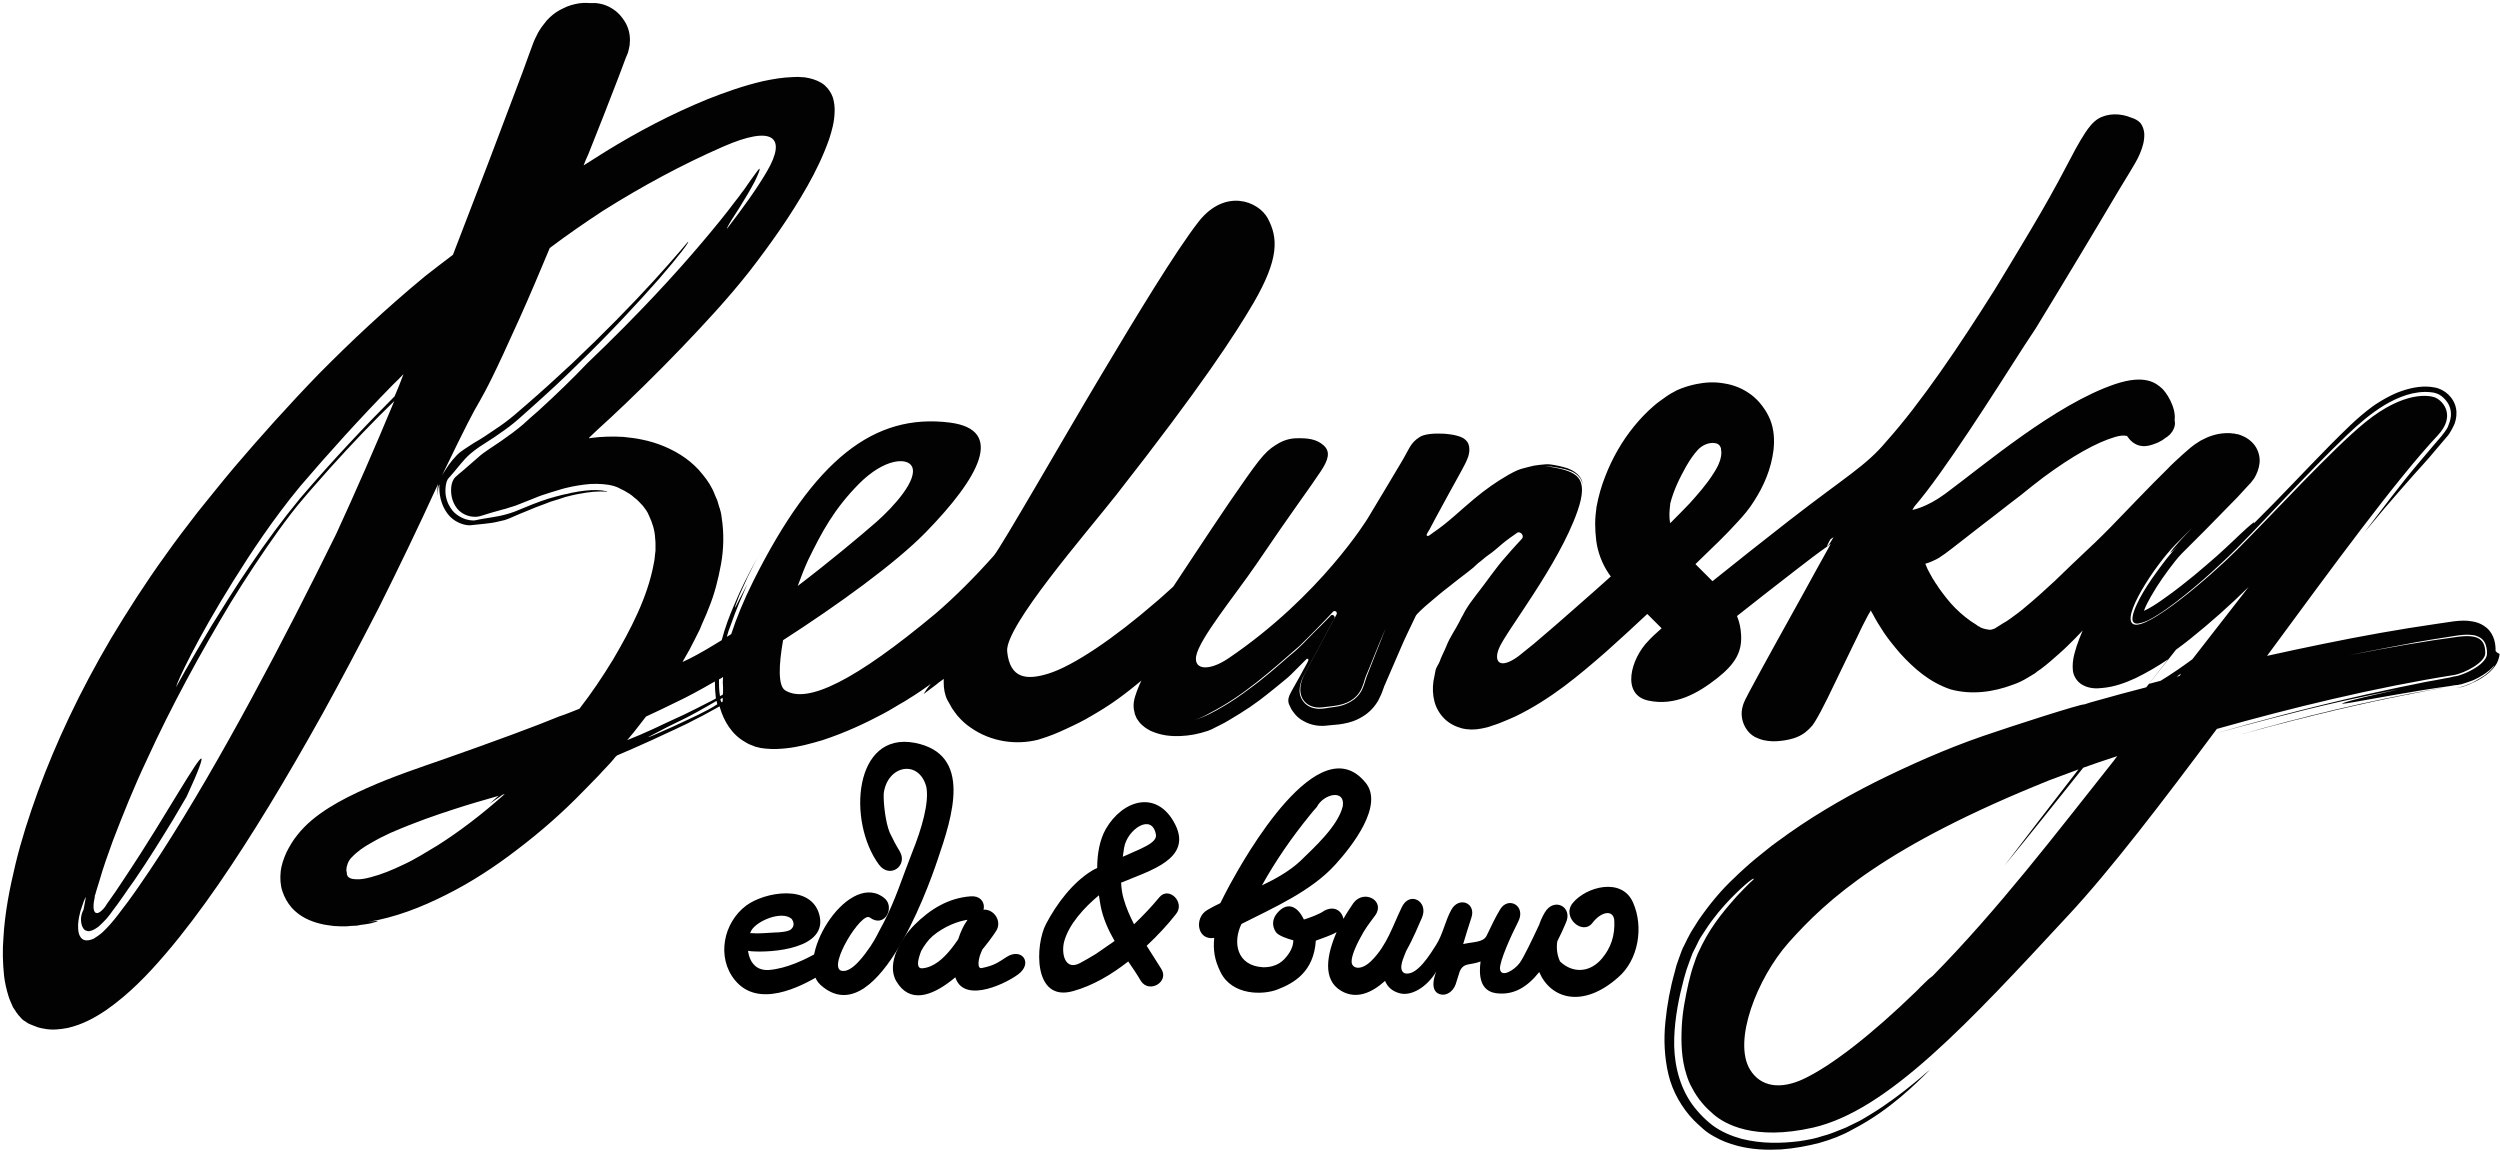 <svg width="733" height="338" fill="none" xmlns="http://www.w3.org/2000/svg"><path d="M657.1 215.3c21.2-5.8 36.8-9.3 48-11.5 4.8-1 8.8-1.7 12-2.3-.8.1-1.6.3-2.4.4-20.7 3.6-40.1 8.4-57.6 13.4zM519 139.9c-.2.5-.3.9-.5 1.3 0 .1.1-.4.5-1.3z" fill="#020203"/><path d="M638 190.5c1.4-1 2.8-2.1 4.2-3.2 6-4.8 11.7-9.9 17.1-15.2-5.5 7.1-11 14.1-16.5 21.2-3 2.2-6 4.3-9.3 6.3-1.1.3-2.3.6-3.4.9 2.7-3.4 5.3-6.7 7.9-10zm-101.6-31.9c.1-.1.2-.3.3-.5l.9-.6c-.6 1-1 1.7-1.3 2.1-.9 1.1-.7.5.1-1zm-135.7 39.8c-.4 1.1-.7 2.4-1.2 3.5-.5 1.2-1.3 2.2-2.4 3.1-1 .8-2.3 1.4-3.5 1.8-1.3.4-2.6.5-3.9.7-1.3.2-2.7.5-4.1.2-1.4-.2-2.8-1-3.6-2.2-.9-1.3-1.1-2.6-.9-4 .2-1.4.7-2.7 1.4-3.9 2.6-4.9 5.4-10.1 8.3-15.5.2-.3.4-.7.5-1 .1-.4-.3-.8-.7-.8-.4 0-.6.4-.9.7l-.8.8c-1.1 1.1-2.2 2.3-3.4 3.4-2.3 2.3-4.5 4.8-7.2 6.9-3.8 3.3-7.6 6.7-12.3 10.1-2.3 1.7-4.7 3.4-7.3 4.9-1.3.8-2.6 1.5-4 2.2-1.4.7-2.8 1.3-4.3 1.7 1.7-.5 3.2-1.3 4.6-2.1 9.5-4.9 17.4-12 26-19.5 2.8-2.7 7.7-7.7 9.8-10 .5-.6 1.4 0 1.1.7l-9 16.8c-3.9 6.7-.3 11.1 4.8 10.5l3.3-.4c8.4-1 8.6-6.7 9.4-8.6 1.4-3.2 3.3-8.3 5.9-14.2-1.8 4.6-3.7 9.3-5.6 14.2zm-193.1 9.7c-2.1 1.1-4.1 2.1-5.9 2.9-1.7.8-3.2 1.5-4.5 2.1-5.2 2.3-7.2 3.2-7.1 3 .1-.1 2.3-1.2 5.5-2.9 1.6-.8 3.5-1.7 5.5-2.7 1-.5 2.1-1.1 3.2-1.7 1.1-.6 2.1-1.2 3.2-1.8.9-.5 1.7-1 2.6-1.5.1.3.1.6.2 1-.9.6-1.8 1.1-2.7 1.6zm-19.9 4.2c.6-.7 1.1-1.5 1.7-2.2 3-1.4 6-2.8 9-4.3 3-1.4 6.9-3.5 11.2-6 0 1.6.1 3.3.3 5-.8.4-1.6.9-2.5 1.3-2.1 1.1-4.5 2.3-7.2 3.6-2.6 1.2-5.5 2.5-8.6 4-2.8 1.3-5.4 2.4-7.7 3.3 1.3-1.5 2.6-3.1 3.8-4.7zm435.9-84.8c.1 0 .1 0 0 0l.1-.1c0 .1 0 .1-.1.1zm15.4 70.7c-.3.1-.5.1-.8.2.4-.3.9-.6 1.3-.9-.1.2-.3.5-.5.7zm-149.3-50.3v-.2c1-4 2.8-7.6 4.7-11 1-1.7 2.1-3.4 3.4-4.8 1.3-1.4 3.2-2.2 4.9-2 .9.1 1.5.5 1.8 1.3l.1.3v.3c0 .2.1.5.1.7 0 .4 0 .8-.1 1.3-.3 1.8-1.2 3.5-2.2 5-2 3.2-4.5 6-7 8.8-1.9 2-3.8 3.9-5.7 5.8-.4-2-.2-3.8 0-5.5zm54 2.6s.1 0 0 0c.1 0 .1 0 0 0zm20.3 138c-.7.7-1.4 1.3-2 2-13.5 13.1-25.2 22.1-33.3 25.9-6.7 3.1-12.5 2.3-15.6-2.8-5.1-8.4 2.1-26.8 11.3-37.2 11.4-12.8 28.4-28.3 76.4-47.6 2.4-.9 5.3-2 8.6-3.2-8.5 11-16 20.7-21.7 28.2 7.9-9.6 15.5-19.2 23.1-28.7 3-1.1 6.3-2.2 10-3.4-.3.4-.7.8-1 1.3-17 21.4-33.7 43.4-53.2 63.2-1 .7-1.8 1.5-2.6 2.3zM251.9 141.8c7.5-7.5 14.2-7.7 15.5-5 1.8 3.8-5.3 11.7-10.4 16.2-4.7 4.1-13.4 11.4-23.1 18.8 1-2.8 2-5.3 3-7.5 4.1-8.4 7.6-15 15-22.5zm-136.2-25.6c-8.3 8.3-18.3 18.9-27.7 29.9-5.2 6.3-10.1 13-14.5 19.5-4.4 6.4-8.2 12.6-11.5 17.9-3.2 5.4-5.8 9.8-7.6 13-1.8 3.2-2.8 5-2.8 5 .4-1.8 6.1-14 16.7-31C73.6 162 80 152.3 88 142.6c8.2-9.6 17.3-19.7 27.1-29.7 1.1-1.1 2.2-2.1 3.2-3.2-.8 2.2-1.7 4.4-2.6 6.5zM24.1 271.6c.2.4.4.8.8 1.1.4.2.9.4 1.4.3 1-.2 1.9-.8 2.7-1.4.8-.7 1.5-1.5 2.2-2.2.7-.8 1.3-1.6 2-2.6l1.2-1.6 1.7-2.4c1.1-1.6 2.2-3.2 3.3-4.7 2.2-3.2 4.2-6.3 6.1-9.3 1.9-3 3.6-5.8 5.2-8.4 1.5-2.6 2.9-4.9 4-6.8 3.6-7.7 4.8-11.3 4.3-11.2-.5 0-2.8 3.6-6.6 9.8-3.8 6.2-9.1 15.1-15.9 25.3-.9 1.3-1.7 2.6-2.6 3.9l-2.1 3c-.3.4-.6.8-.8 1.2-.2.3-.5.7-.8 1-.3.3-.7.7-1.1.9-.4.3-1 .3-1.3-.1-.5-.7-.4-1.8-.3-2.8.1-.5.2-1.1.3-1.7v-.3s0-.1.1-.2l.4-1.4c.3-1 .6-1.9.9-2.9 1.1-3.9 2.5-7.7 3.9-11.6 3-7.8 6.2-15.8 9.9-23.6 7.2-15.8 15.8-31.5 24.7-46.3 4.5-7.3 9.2-14.4 14-21.1 2.4-3.3 4.8-6.5 7.4-9.5 2.5-3 5.2-5.9 7.7-8.8 6.5-7.2 12.8-13.8 18.8-19.6-5.6 13.5-11.3 26.5-17 38.9-15.2 30.9-33.9 66.6-51.4 93.7-2.2 3.4-4.4 6.7-6.5 9.7-1.1 1.6-2.1 3-3.2 4.5-.5.7-1.1 1.4-1.6 2.1-.4.5-.8 1.1-1.2 1.6-1.6 2.1-3.1 3.8-4.7 5.3-.8.7-1.7 1.3-2.5 1.8-.9.4-1.9.7-2.8.4-.9-.3-1.4-1.2-1.6-2-.2-.8-.2-1.7-.2-2.5.1-1.6.4-2.9.7-4 .7-2.2 1.2-3.6 1.6-4.1-.2 1-.4 2.2-.7 3.7-.8 1.5-1 3.2-.4 4.9zm122.6-38.1c.2-.2.5-.4.7-.5.2-.1.4-.1.6-.2-6.7 6-13.3 11-19.6 15-3.5 2.1-6.8 4.2-10.1 5.7-3.3 1.6-6.5 2.9-9.6 3.7-1.5.4-3 .7-4.3.6-.6 0-1.2-.1-1.7-.3-.4-.2-.7-.4-.8-.7-.1-.2-.2-.3-.2-.5v-.3l-.1-.5c-.1-.4 0-.6 0-.8 0-.2 0-.4.1-.7.1-.5.3-.9.5-1.4.3-.4.5-.9 1-1.3 1.5-1.6 3.5-3 5.5-4.1 1-.6 2-1.1 2.9-1.6 1-.5 1.9-.9 2.9-1.4 7.6-3.3 13.6-5.3 18.5-6.9 4.9-1.6 8.8-2.7 12.3-3.7l.9-.3-2.7 2.4 3.2-2.2zm64.1-34.3c.4-.2.8-.4 1.2-.7-.1 1.1-.1 2.1 0 3.1v1c0 .4 0 .8-.1 1.1-.3.1-.5.3-.8.4-.3-1.7-.3-3.4-.3-4.9zm.8 6.7c-.1-.1-.2-.2-.3-.5 0-.1 0-.3-.1-.4.2-.1.5-.3.7-.4v.4c0 .4 0 .7-.1.8 0 0-.1.1-.2.1zm414.2-24.2h.2v.1c-.1-.1-.2-.1-.2-.1zm105.9 9v-.6c0-.5-.1-1.1-.2-1.7-.2-1.1-.7-2.4-1.6-3.5-1-1.2-2.3-1.9-3.4-2.3-1.2-.4-2.2-.5-3.1-.6-1.8-.1-3.5.1-4.8.3-1.4.2-2.8.4-4.1.6-11.1 1.6-22.2 3.6-33.4 5.9-5.5 1.1-10.9 2.3-16.4 3.5 19.5-26.5 38-51.8 50.1-64.7 5.2-5.6 1.7-9.9-.7-11-1.6-.7-9-2.2-20.6 7.2-9.8 8-26.1 25.9-37.8 37.6-7.6 7.6-26.2 23.6-30.2 21.6-3.7-1.8 6.1-17 12.4-23.4l4.8-4.8c-2.5 2.6-4.4 4.7-5.4 5.9-1.5 1.9-1.3 1.9 1.3-.7-2.5 2.5-4.5 5.3-6.4 7.9-1.9 2.6-3.5 5.1-4.8 7.5-.6 1.2-1.2 2.4-1.6 3.5-.4 1.1-.7 2.3-.5 3.1.1.2.1.3.3.5.1.1.3.2.3.2.1 0 .2.1.3.1.4.1.9 0 1.3-.1.9-.2 1.6-.5 2.3-.8 3.9-2 7.5-4.8 11-7.6s6.8-5.7 10.1-8.8c3.3-3 6.4-6.2 9.5-9.4l9.2-9.7c6.2-6.5 12.3-12.9 18.8-19.1 3.3-3.1 6.6-6 10.7-8.5 4.2-2.5 8.9-4.3 13.6-3.8 1.1.1 2.2.4 3.1 1.1.9.7 1.7 1.6 2.2 2.6.5 1 .7 2.2.6 3.3-.1 1.1-.5 2.2-.9 3.2-1 1.9-2.7 3.6-4.2 5.4-1.5 1.8-3.1 3.7-4.4 5.2-5.5 6.5-10.6 13.4-15.8 20.2 0 0 2.9-3.4 5.8-6.9 2.9-3.4 5.9-6.8 5.9-6.8 1.9-2.2 3.8-4.3 5.7-6.4 1.1-1.2 2.2-2.5 3.2-3.7 1.1-1.3 2.3-2.7 3.4-4 .3-.3.6-.7.8-1l.6-1c.4-.7.7-1.3 1-2 .5-1.4.7-3 .4-4.5-.6-3.1-3.3-5.6-6.3-6.1-3-.6-6.3-.1-9.5 1-1.6.5-3.2 1.3-4.7 2.1-.8.4-1.5.9-2.2 1.3-.7.4-1.2.8-1.8 1.2-2.3 1.7-4.4 3.5-6.4 5.4-2 1.9-3.9 3.8-5.8 5.7-7.6 7.7-14.8 15.5-22.6 23.2.5-.8-.3-.2-2.2 1.5-1.9 1.7-4.8 4.6-8.6 8-3.9 3.4-8.7 7.6-14.4 11.7-1.4 1-2.9 2.1-4.4 3-.8.5-1.7 1-2.6 1.4.5-1.4 1.3-2.9 2.1-4.3 2-3.5 4.4-6.9 7-10.2 1.3-1.7 2.7-3 4.3-4.6l4.7-4.7c3.1-3.2 6.3-6.4 9.4-9.6l2.3-2.5 1.2-1.3.3-.3.3-.4c.2-.3.5-.6.7-.9.8-1.3 1.4-2.8 1.6-4.5.2-1.7-.3-3.7-1.4-5.2-1.1-1.5-2.7-2.5-4.1-3-.4-.1-.7-.3-1.1-.3l-.5-.1-.3-.1h-.4c-.3 0-.5-.1-.9-.1h-1.2c-2.8.1-5.2 1-7.4 2.2-.5.3-1.1.7-1.7 1.1l-1.3 1-2.4 2.1c-1.5 1.4-3 2.7-4.3 4.1-5.5 5.4-10.3 10.5-14.3 14.6-1.6 1.7-3.2 3.3-4.7 4.8-1.6 1.6-3.2 3.1-4.8 4.6-3.2 3-6.2 5.9-9.2 8.8-3 2.8-5.9 5.4-8.8 7.8-1.4 1.2-2.9 2.3-4.3 3.3-.7.5-1.4 1-2.2 1.4l-1.1.7-.8.5c-.4.3-.9.5-1.4.6-.5.1-1 0-1.5-.1s-.9-.2-1.4-.4c-.2-.1-.5-.2-.7-.4-.3-.1-.6-.3-.8-.5-2.2-1.3-4.4-3.1-6.2-4.9-1.8-1.8-3.4-3.9-4.9-6l-.5-.8-.5-.7c-.2-.4-.4-.7-.7-1.1-.4-.7-.8-1.5-1.2-2.2-.3-.5-.5-1-.7-1.5-.1-.3-.2-.5-.3-.7.1-.1.4-.1.6-.2 1-.3 1.9-.8 2.6-1.1.6-.3 1.1-.6 1.9-1.2.5-.3.9-.6 1.4-1l1.2-.9c1.5-1.2 3.1-2.4 4.5-3.5 2.9-2.3 5.7-4.4 8.4-6.5 2.6-2.1 5.2-4 7.5-5.8 2.3-1.9 4.5-3.6 6.6-5.2 8.4-6.2 15.5-10.2 21-11.8 1.3-.4 2.7-.5 3.3-.3h.1l.1.1.3.4c.5.7 1.1 1.3 1.8 1.7 1.4.9 2.9.9 4 .7 1.1-.2 2-.6 2.8-.9.8-.4 1.4-.7 1.9-1.1.1-.1.3-.2.4-.3l.3-.2.2-.1c.2-.2.4-.4.6-.5.4-.3.7-.9 1-1.2.2-.4.4-.8.5-1.1.3-.9.2-1.6.1-2.1.5-3.9-2.6-8.4-3.8-9.4-1.7-1.5-4.9-4.1-13.6-1.2-17.5 5.9-38.4 23.7-49.9 32.2-5.6 4.1-9.6 4.7-9.6 4.7l.6-1c8.6-9.9 23.6-33.7 32.2-47.1 1.1-1.7 2.2-3.3 3.3-5 4.1-6.7 8.2-13.5 12.3-20.3 4.1-6.8 8.2-13.7 12.3-20.6l3.1-5.1c1-1.7 2.1-3.4 2.9-5.3.8-1.9 1.4-3.8 1.3-6-.1-1-.4-2.1-1.1-3-.7-.8-1.7-1.3-2.7-1.6-3.1-1.3-6.8-1.4-9.7.3-1.6 1-2.8 2.6-3.8 4.1-1 1.5-1.9 3.1-2.8 4.7l-5.1 9.6c-3.4 6.3-7 12.4-10.6 18.4-2.7 4.5-5.4 9-8.1 13.4-10.2 16.2-21.5 33-31.7 44.4-6 7.2-11.9 10.3-28.5 23.2-7.3 5.7-15.3 12-22.5 17.8l-5-5c2.3-2.3 4.7-4.5 7-6.8 1.8-1.8 3.5-3.5 5.2-5.4 1.7-1.8 3.6-4 5-6.3 2.9-4.5 5-9.4 5.7-15 .3-2.8.2-5.9-1-8.9-.3-.7-.7-1.5-1.1-2.2-.4-.6-.8-1.3-1.3-1.9-.9-1.2-2-2.3-3.2-3.2-2.4-1.8-5.2-2.9-8-3.3-2.8-.5-5.5-.3-8 .2-2 .4-3.9 1-5.7 1.8-1.2.6-2.4 1.3-3.5 2.1s-2.3 1.6-3.3 2.5c-2.1 1.8-4 3.8-5.8 6-3.5 4.3-6.4 9.3-8.5 14.8-1.1 2.8-1.9 5.6-2.5 8.8-.2 1.5-.4 3.3-.4 4.9 0 1.6.1 3.2.3 4.9.4 3.3 1.7 6.9 3.7 9.8.2.3.4.6.6.8-3.2 2.9-6.4 5.7-9.7 8.6-4.2 3.7-8.4 7.4-12.8 11.1-2.1 1.7-3.7 3-4.6 3.7-5.6 4.1-7.3 1.5-5.7-2.3 1.9-4.8 17.5-24.4 23-40.2 3.5-10-.1-11.7-7.9-13-.7-.1-1.9-.1-3.2.1h.2c1-.1 2.1-.3 3.2-.2 1.9.3 4 .6 5.7 1.3 1.8.7 2.9 2 3.2 2.9.2.4.3.7.3.8 0 .1.1-.1-.1-.5-.1-.7-1-2.8-4.3-4-1.6-.5-3.3-.9-4.8-1.1-1.1-.2-2.3 0-3.4.1s-2.2.3-3.2.6c-1.1.3-2.1.5-3.1.9-.5.2-1.1.5-1.5.7l-1.3.7c-3.5 2-6.9 4.4-10 7-4 3.3-7.8 7.1-12.3 10.1l-.8.6c-.3.2-.7.4-.9.1-.1-.3.2-.6.3-.9l.5-.8 1.8-3.4 3.7-6.8 3.8-6.9c.6-1.2 1.3-2.3 1.8-3.6.2-.5.4-1 .5-1.6v-.2c.1-.2.1-.5.1-.7v-.4c0-1.1-.3-2-1.2-2.8-2-2-10.9-2.4-13.3-.8-2.9 1.8-3.1 3.6-5.6 7.7 0 0-7.5 12.6-9.7 16.2 0 0-13.8 22.7-40.8 41-5.6 3.8-10.2 3.5-9.5-.6.9-5.1 11.3-17.7 17.6-26.9 11.1-16.4 15.3-21.8 19-27.4 2.1-3.2 2.9-5.6.8-7.5-2.1-1.9-4.7-2.2-8.2-2.1-2.8.1-4.8 1.3-5.9 2-3.4 2.1-5.3 4.8-13.7 17C355 155.3 344 172 344 172c-1.3 1.2-2.6 2.3-3.9 3.5-.5.4-.9.8-1.4 1.2-11.9 10.3-23.9 18.5-31.3 20.8-6.4 2-11.3 1.5-12.1-6.5-.7-7.3 23.2-34.7 32-45.9 25-31.9 34.8-47 40.3-56.4 7.4-12.8 7.2-18.9 4.1-24.7-2.8-5.1-12.5-8.8-20.2.9-6.8 8.7-18.7 28.4-28.6 45-10.7 17.9-29.4 50.6-31.5 53-5.5 6.2-11.5 12.2-17.1 17-23.5 19.6-37.6 26.6-44.1 22.5-2.1-1.3-1.9-7.4-.6-14.7 16-10.3 32.9-22.5 41.8-31.6 15.7-16.1 23.4-30.1 7.1-32.2-22.2-2.8-39.7 10.7-57.6 46.4-2.9 5.8-5 11-6.5 15.6-.4.3-.9.6-1.3.8.3-1.2.7-2.3 1.1-3.3 1.7-4.9 3.2-8.2 4.9-12.1-.7 1.4-1.6 3-2.3 4.4-.7 1.4-1.2 2.4-1.3 2.5-.1 0 .2-1 1.3-3.7.6-1.3 1.4-3.1 2.4-5.3 1.1-2.2 2.4-4.9 4.2-8.1 0 0-.9 1.6-2.4 4.4-1.5 2.8-3.7 6.9-5.8 12-1.3 3-2.6 6.4-3.6 10.2-3.4 2.1-6.6 4-9.4 5.4-.7.3-1.4.7-2.1 1 .7-1.2 1.4-2.5 2.1-3.7 1-1.9 2-3.9 3-5.9.8-2.1 1.8-4 2.6-6.2 1.7-4.1 2.8-8.5 3.6-12.9.8-4.4.9-9.1.2-13.6-.1-1.1-.4-2.3-.8-3.4-.2-.6-.3-1.1-.5-1.7l-.7-1.6c-.8-2.2-2.1-4.2-3.6-6-2.9-3.7-6.9-6.4-11.2-8.2-2.1-.9-4.5-1.6-6.5-2-1.8-.4-3.7-.6-5.5-.8-3.2-.2-6.4-.1-9.5.3-1.4.4 0-.5.4-1l1.8-1.7 3.6-3.3c5.6-5.2 13.5-12.9 20.4-20.1 7-7.3 13.9-14.7 20.2-22.7 6.2-8 12-16.2 17-25 2.5-4.4 4.7-9 6.4-13.8.8-2.5 1.5-4.9 1.6-7.8.1-1.5-.1-3-.5-4.4-.5-1.4-1.3-2.6-2.4-3.6-1.3-1.1-2.9-1.7-4.6-2.1-.8-.2-1.7-.3-2.5-.3-.8-.1-1.5 0-2.3 0-3 .1-5.9.6-8.7 1.2-5.6 1.3-11 3.2-16.3 5.3-10.5 4.3-20.4 9.5-29.8 15.3-2.2 1.4-4.3 2.7-6.5 4.1.4-1.1.9-2.2 1.4-3.3 3.1-7.7 6-15.2 8.9-22.7.7-1.9 1.4-3.7 2.1-5.6l.3-.7.2-.5.1-.2.1-.4c.1-.4.3-1.2.4-1.8 0-.5.1-1.1.1-1.6 0-2.2-.7-4.4-2-6.1-1.2-1.8-3-3.2-5-4-1-.4-2-.6-3-.7h-1.8c-1.1-.1-2.7-.1-4.3.3-.8.2-1.6.4-2.3.7-.7.3-1.3.6-2.1 1-1.5.8-2.8 1.9-3.9 3.1-1 1.2-1.8 2.3-2.5 3.5l-.9 1.8c-.1.3-.3.6-.4.9l-.3.8-1 2.7c-1.3 3.6-2.6 7.2-4 10.8-2.7 7.1-5.3 14.1-7.9 20.9-3.6 9.4-7.1 18.4-10.5 27.3-2.8 2.1-5.5 4.2-8.2 6.3-11.6 9.6-21.8 19.2-31.1 28.6-9.2 9.5-17.4 18.7-24.9 27.5-3.7 4.4-7.2 8.8-10.6 13-1.7 2.2-3.3 4.3-4.9 6.4-1.6 2.1-3.1 4.2-4.6 6.3-6 8.3-11.2 16.5-15.9 24.3-9.3 15.8-16.2 30.6-21.5 45-2.6 7.2-4.9 14.3-6.6 21.4-1.7 7.1-3.1 14.2-3.5 21.5-.3 3.6-.2 7.4.2 11.2.1 1 .3 1.9.5 2.9s.5 2 .8 3c.3 1 .8 2 1.3 3.2.7 1.1 1.4 2.2 2.3 3.1.2.2.4.5.7.7l.8.5c.5.4 1.1.7 1.7.9.6.2 1.2.5 1.8.7.6.2 1.2.3 1.8.4 2.4.5 4.7.2 6.9-.2 4.4-1 8-3 11.4-5.3 6.6-4.6 12.1-10.3 17.4-16.5 5.3-6.2 10.3-12.9 15.3-20.1 10-14.5 20-31.1 30.7-50.3 5.3-9.6 10.8-20 16.5-31.1 5.6-11.2 11.4-23.2 17.3-36.1 0-.1.1-.2.1-.3-.2.8-.3 1.7-.2 2.3 0 .8.1 1.3.1 1.3-.1-1.8.2-2.7.3-3 .1-.3.2-.2.1.5 0 .6 0 1.8.4 3.5.4 1.6 1.3 3.8 3 5.4 1.7 1.6 4.1 2.4 5.7 2.3 1.6-.2 3.4-.3 6.3-.7.4-.1.6-.1 1.1-.2l1.3-.3 1.3-.3.6-.2.8-.3c2.1-.9 4.1-1.8 6.2-2.6 2-.9 4-1.5 5.9-2.3.9-.3 1.7-.5 2.6-.8.4-.1.8-.3 1.2-.4l.6-.2.4-.1c4.2-1.1 7.7-1.5 9.7-1.5 1 0 1.7 0 2 .1.3 0 .3 0-.2-.2-1-.2-3.9-.8-10.2.5l-1.2.3c-.2 0-.4.1-.6.1-.2 0-.6.2-.9.2-.6.2-1.2.3-1.9.5-.6.2-1.3.4-2.1.6-2.9.9-6.3 2.3-9.9 3.8-3.5 1.3-6.3 1.6-8.7 2-.6.1-1.1.2-1.7.3-.6.1-1.1.3-1.7.3-1.3 0-2.9-.4-4.4-1.4-.6-.4-1.5-1-2.3-2.3-.8-1.2-1.5-3-1.5-4.9 0-1 .1-2 .4-2.9.3-.9.9-1.2 1.4-1.9 1.1-1.2 2.1-2.6 4-4.7.9-1 2.3-2.2 4.2-3.5 1.9-1.3 4-2.5 5.9-3.9 1.9-1.3 3.8-2.7 5.6-4.3 1.2-1.1 2.5-2.2 3.7-3.3 4.6-4.1 9.4-8.5 13.9-13 9.2-8.9 17.6-18 23.5-24.7 5.9-6.8 9.2-11.2 8.5-10.9 0 0-3.9 4.7-10.1 11.5-6.2 6.8-14.8 15.6-23.8 24.1-4.5 4.2-9 8.3-13.4 12.1-1.2 1-2.4 2.1-3.6 3.1-1.9 1.6-3.8 3-5.8 4.3-2 1.4-4 2.7-6.1 3.9-2 1.3-4 2.5-5 3.6-2.1 2.2-2.9 3.7-3.7 4.9-.3.5-.5.8-.7 1.2 7.4-15.3 9.2-18.7 11.1-21.9 1.9-3.4 3.9-6.9 11.8-24.5 3.1-6.9 6-13.8 8.8-20.5 5.2-3.9 10.4-7.5 15.6-10.9 11.6-7.3 23.3-13.6 35.2-18.8 14.6-6.4 18.8-2.9 12.9 7.2-2.9 5-7 10.7-11.7 16.8-.1 0 0-.2.1-.4.4-.9 1.8-3.1 3.5-5.7 1.7-2.7 3.4-5.6 4.5-7.7 1-2.1 1.6-3.5 1.4-3.7-.1-.2-.9 1-2.8 3.6-.4.6-1.1 1.6-1.8 2.6-.4.5-.8 1-1.2 1.6-.5.7-1.1 1.4-1.7 2.2-2.3 3.1-5.4 6.9-9.2 11.4-7.6 9-18.4 20.9-33.9 35.7-3.9 4.1-8.7 8.8-14.3 13.9-1.5 1.3-3 2.6-4.5 4-2 1.7-4.2 3.3-6.5 4.9-2.3 1.6-5 3.2-6.6 4.7-1.7 1.5-3.2 2.8-4.6 4-.7.6-1.4 1.1-2.1 1.8-.7.7-1.1 1.8-1.2 3-.1 1.2 0 2.5.4 3.7.4 1.2 1.1 2.4 2 3.2 1.9 1.7 4.6 2.1 6.5 1.4 1.9-.6 3.9-1.2 6.5-1.9.6-.1 1.3-.4 2-.6l1-.3c.3-.1.7-.2 1.1-.4 1.6-.6 3.2-1.3 4.8-1.9 1.6-.7 3.2-1.2 4.8-1.7.8-.3 1.5-.4 2.3-.7.7-.2 1.6-.5 2.1-.6 2.4-.6 4.9-1 7.3-1.2 2.4-.1 4.8 0 6.9.6.5.2 1 .3 1.5.6l1.6.8 1.5.9.7.5.7.6c1 .7 1.7 1.6 2.5 2.4.7.9 1.4 1.8 1.8 2.9 1 2.1 1.7 4.3 1.8 6.7.1.6.1 1.2.1 1.8v1.8c-.2 1.2-.2 2.5-.5 3.7-1.8 9.9-6.8 19.4-11.9 28.1-3.1 5.1-6.4 10-9.9 14.5-2.3.9-4.2 1.7-5.8 2.2-7 2.9-19.5 7.5-34 12.6-7.2 2.5-15 5.1-22.6 8.5-3.8 1.7-7.5 3.5-11 5.7s-6.8 4.8-9.3 8c-1.3 1.6-2.3 3.3-3.2 5.1-.8 1.8-1.5 3.7-1.7 5.7-.2 1.9-.1 3.9.5 5.7.6 1.8 1.5 3.4 2.7 4.8 2.4 2.7 5.5 4 8.3 4.7 1.4.4 2.8.5 4.1.7 1.3.1 2.5.1 3.6.1 1.1-.1 2.1-.2 3.1-.2.9-.2 1.7-.3 2.5-.4 1.5-.2 2.5-.5 3.1-.7 1.2-.4.6-.4-2.3 0 8-1.3 15.7-4.3 23-8 7.4-3.7 14.4-8.3 21-13.4 6.7-5.1 13.1-10.7 19.1-16.9 1.5-1.5 3-3.1 4.5-4.6 1.4-1.6 3-3.1 4.4-4.8.3-.4.6-.8 1-1.1 3-1.3 6.3-2.7 10-4.4 2.2-1 4.5-2.1 6.9-3.2 1.2-.6 2.5-1.2 3.8-1.8 1.3-.7 2.7-1.4 4.1-2.1 1.7-.9 3.5-1.9 5.3-2.9 0 .1.1.3.1.4 1.1 3.8 3.4 7.8 7.3 10 .9.6 1.9 1 3 1.4l1.6.4c.5.1 1 .1 1.6.2 2.1.2 4 .1 5.9-.1 3.8-.4 7.3-1.4 10.7-2.4 6.7-2.2 12.6-5 17.5-7.6 2.5-1.3 4.6-2.7 6.6-3.8 1-.6 1.8-1.2 2.7-1.7.8-.5 1.5-1 2.1-1.4 1.8-1.2 2.8-2 2.8-2s-.7.9-1.2 1.6c-.5.8-.9 1.4-.9 1.4l3.6-2.7c.6-.5 1.1-.9 1.7-1.3l.4-.3s.2-.2.2-.1v1.1c0 1.7.3 3.5 1.1 5.1.4.7.9 1.5 1.3 2.3.5.8 1.1 1.5 1.6 2.2 1.2 1.4 2.5 2.6 4 3.6 5.9 4.1 13.2 5.1 19.6 3.5 1.6-.5 3.2-1 4.4-1.5 1.3-.5 2.6-1.1 3.9-1.7 2.6-1.2 5.1-2.4 7.4-3.8 1.2-.7 2.4-1.4 3.5-2.1l1.7-1.1.9-.6c1.2-.8 2.4-1.7 3.6-2.6 1.2-.9 2.3-1.8 3.3-2.6.5-.4 1.1-.9 1.6-1.3l.1-.1-.1.2-.2.4c-.1.3-.3.6-.4.9-.9 2.2-1.8 4.4-1.6 6.5 0 .4.1.7.2 1.1l.1.5v.1l.1.3.3.7c.1.4.5.9.8 1.3.3.5.7.8 1.1 1.2.8.7 1.6 1.2 2.4 1.6 3.2 1.4 6 1.6 8.7 1.5 2.7-.1 5.3-.6 8-1.5l1-.4c.3-.1.6-.3.8-.4l1.6-.8c1.1-.5 2.1-1.1 3.1-1.7 2-1.2 4-2.4 5.9-3.7.9-.7 1.9-1.3 2.8-2 .7-.6 1.5-1.1 2.2-1.7 1.9-1.5 3.6-2.9 5.3-4.3 1.3-1 2.4-2.2 3.5-3.3l1.6-1.6.8-.8.4-.4c.1-.1.4-.1.5.1.1.2 0 .4-.1.6l-.3.6-.6 1.1c-.4.7-.8 1.4-1.2 2.2-.8 1.4-1.5 2.7-2.3 4.1-.7 1.3-1.6 2.6-1.3 4.1l.1.3c0 .1 0 .1.2.5.3.6.5 1.2 1 1.8.8 1.2 1.9 2.2 3.1 2.8 2.4 1.4 5.1 1.6 7.1 1.3l2.1-.2 1.1-.1 1.3-.2c1.8-.3 3.8-.9 5.7-2.1 1.9-1.1 3.5-2.8 4.6-4.7.5-1 1-2 1.3-2.9l.4-1.1c.1-.3.1-.4.2-.5 1.5-3.5 3-6.9 4.5-10.4.7-1.7 1.5-3.4 2.3-5.1l1.2-2.5 1.1-2.3c.1-.4 2.2-2.4 3.9-3.8 1.8-1.5 3.6-3.1 5.6-4.6 1.9-1.5 3.9-3.1 5.9-4.6l1.5-1.2 1.4-1.3c1-.7 1.9-1.6 2.9-2.3 1.6-1.1 2.6-2 4.1-3.3 1.4-1.2 3.3-2.5 4.6-3.4 1-.3 2 1.1 1.2 1.9 0 0-2.9 3.1-4.5 5-3.4 3.8-5.6 7.3-9 11.6-.8 1.1-1.7 2.2-2.5 3.5-.4.6-.8 1.3-1.2 2.1-.5.8-.7 1.3-1 1.9-1.2 2.4-2.9 4.7-3.9 7.3-.5 1.3-1.5 3.1-2 4.6-.2.6-1 1.6-1.2 2.6-.2 1-.4 2.1-.6 3.1-.3 2.1-.2 4.1.3 6 .5 1.9 1.5 3.6 2.9 5s3.2 2.3 5 2.8c1.9.5 3.9.5 5.9.1 1-.2 2-.4 3-.8 1-.3 2.1-.7 2.8-1 1.3-.5 2.6-1.1 4-1.7 5.2-2.5 10-5.6 14.3-8.8 4.4-3.3 8.5-6.8 12.5-10.3 4.1-3.7 8.1-7.3 12-11l3 3 1.2 1.2c-1.6 1.4-3 2.7-3.9 3.7-5.2 5.3-8 15.8 0 17.5 7.9 1.7 14.6-2.2 20.1-6.5 5.5-4.3 7.4-7.9 7.1-12.8-.1-2-.5-3.8-1.2-5.5 5.6-4.4 11.4-9 17.4-13.6 3.1-2.4 6.2-4.8 9.5-7.1.2-.2.4-.3.6-.5-.1.1-.1.2-.2.4-2.6 4.7-5.3 9.5-7.9 14.3-5.3 9.6-10.7 19.2-16 29.1-.6 1.4-1.4 2.2-1.9 4.6-.4 2 .1 4.3 1.3 6 .6.9 1.3 1.6 2.5 2.3l.5.2.7.3c.5.2.9.3 1.3.4 1.8.4 3.4.4 5.1.2.8-.1 1.6-.2 2.4-.4.8-.2 1.6-.4 2.5-.8 1.7-.7 3.1-1.9 4.3-3.3 1.1-1.5 1.7-2.8 2.4-4 .7-1.3 1.3-2.6 2-3.9 2.5-5.1 4.9-10.2 7.4-15.3.9-1.9 1.9-3.8 2.8-5.8.5-1 1-1.9 1.5-2.9.3-.5.5-1 .8-1.4l.2-.4c0-.1.1 0 .1.1l.1.2.4.7c1 1.9 2.1 3.7 3.3 5.5.6.9 1.3 1.8 1.9 2.6.9 1.2 1.9 2.3 2.8 3.4 4 4.4 8.6 8.5 14.8 10.6 6.2 1.7 12.6.8 18.4-1.4 1.5-.5 2.9-1.2 4.2-2 .7-.4 1.3-.8 2-1.2.3-.2.6-.4.9-.7l.9-.6c1.9-1.4 3.7-3 5.5-4.6 1.6-1.4 3.1-2.9 4.6-4.4.8-.8 1.5-1.6 2.3-2.4l.1-.2c.1-.1.1-.1 0 0l-.2.4-.3.7-.6 1.5c-.6 1.5-1.1 3-1.5 4.6-.4 1.6-.6 3.3-.4 4.9.1.7.3 1.3.7 2 .5.9 1.3 1.7 2.3 2.2 1.9 1 3.9 1 5.6.8 3.5-.3 6.8-1.5 9.8-2.9 3.3-1.6 6.5-3.5 9.5-5.5-2.2 2.8-4.3 5.5-6.4 8.2-5 1.3-9.9 2.6-14.8 4-1.1.3-2.2.6-3.3 1-.9-.2-21.1 6.3-29.8 9.3-11 3.8-21.5 8.5-31.6 13.5-10.1 5.1-19.7 10.8-28.6 17.4-2.3 1.6-4.3 3.4-6.5 5.1-1.1.9-2.1 1.8-3.1 2.7-1 .9-2 1.8-3 2.8-4 3.7-7.5 8-10.6 12.5-.7 1.2-1.5 2.3-2.2 3.5-.7 1.2-1.3 2.5-1.9 3.7-.7 1.2-1.1 2.6-1.6 3.9l-.7 2c-.2.6-.3 1.2-.5 1.9-1.4 4.9-2.3 9.8-2.8 14.9-.5 5-.3 10.2.9 15.3 1.2 5.1 4 9.9 7.5 13.5.9.9 1.7 1.6 2.7 2.5 1 .9 2.1 1.6 3.2 2.2 2.2 1.3 4.5 2.1 6.7 2.7 4.5 1.2 8.8 1.3 12.9 1.1 4-.3 7.7-1 11.2-1.9 3.6-1 6.9-2.3 9.7-3.9 5.8-3 10.4-6.4 14.1-9.5 3.7-3.1 6.6-6 8.9-8.3 0 0-.5.5-1.4 1.2-.9.8-2.2 1.9-3.8 3.2-3.2 2.6-7.6 6-12.4 8.9-1.2.7-2.4 1.5-3.6 2.1-1.2.6-2.5 1.2-3.7 1.8-2.5 1-4.8 2-6.9 2.5-2.1.7-3.8 1-5 1.2-1.2.2-1.9.3-1.9.3-5 .6-10.7.8-16.7-.7-2.9-.8-5.9-2-8.6-4-.6-.5-1.4-1.1-1.9-1.6-.6-.5-1.1-1.1-1.7-1.7-1.1-1.2-2.1-2.4-3-3.8-3.6-5.6-4.8-12.3-4.6-18.4.2-6.2 1.4-12 2.8-17.3.4-1.3.7-2.6 1.2-3.9.5-1.3.9-2.6 1.4-3.8.6-1.2 1.2-2.3 1.7-3.4s1.3-2.1 1.9-3.1c2.5-3.9 5.2-7 7.5-9.4 4.6-4.7 7.4-6.7 6.7-5.6 0 0-.4.4-1.3 1.2-.8.8-2 2-3.5 3.6-2.8 3.2-7 7.8-10.3 14.4-.4.8-.8 1.7-1.2 2.5-.4.9-.7 1.8-1 2.7-.7 1.9-1.2 3.8-1.7 5.9-.9 4.1-1.8 8.4-2 13-.2 4.5-.1 9.3 1.4 13.9.4 1.3.9 2.6 1.6 3.8 1.8 3.5 4.1 5.9 6.2 7.7 3.4 3 12.1 7.9 29.3 4 21.9-5 45.6-30.7 74.8-62.2 12.4-13.3 27.8-33.5 43.6-54.7 21.6-6.1 46.6-12.2 69.5-15.8 3.1-.5 9.2-3.7 9.2-6.4 0-4.1-2.1-5.6-8.1-4.8-9.2 1.2-20.1 3.1-31.8 5.4 6.7-1.4 13.2-2.6 19.5-3.8 2.9-.5 5.7-1 8.5-1.4 2.8-.4 5.5-1.1 8.4-.7.7.1 1.4.4 2.1.8.6.4 1.1 1 1.4 1.7.3.7.4 1.4.5 2.1v1.1c-.1.4-.2.8-.4 1.1-.8 1.3-1.9 2.1-3 2.8-1.1.7-2.3 1.3-3.6 1.8-.6.2-1.3.5-1.9.6-.6.1-1.3.2-1.9.4-1.3.2-2.5.5-3.7.7-2.5.4-4.9.9-7.2 1.4-4.8.9-9.3 2-13.7 2.9-17.6 4-32.3 8-44.1 11.4 0 0 13.3-3.7 26.7-7 13.4-3.3 26.9-5.9 26.9-5.9-9.1 2-13.9 3.2-15.7 3.8-1.8.6-.7.5 2.2 0 5.8-1 18.5-3.4 28.1-4.7l1.8-.3c.3 0 .6-.1 1-.1l.4-.1.6-.1c1.4-.4 2.4-.8 3.5-1.2 2-.9 3.5-1.9 4.6-2.8 1.1-.9 1.6-1.7 1.5-1.4-.1.3-1 1.5-2.8 2.8-.9.6-2 1.3-3.3 2-.7.3-1.5.7-2.4 1-.4.1-1 .3-1.6.5-.5.1-.9.2-1.4.3l-1.5.3 1.5-.3 1.1-.2c.3 0 .8-.2 1.3-.3.8-.3 1.6-.5 2.3-.9 1.5-.6 2.9-1.4 4.3-2.4.7-.5 1.4-1.1 2.1-1.9.7-.8 1.5-1.8 1.9-3.7 0-.2.1-.5.1-.7-1.2-.5-1.2-1-1.2-1z" fill="#020203"/><path d="M329.2 251.2c.1-.9.3-1.8.4-2.7.9-5.3 8.1-10.2 9.3-3.9.6 2.6-4.7 4.3-9.7 6.6zm-7.9 28.5c-1.5.9-3 1.8-4.5 2.6-4.5 2.5-5.7-2.6-4.8-6.2 1.4-5.2 6-10.1 10.2-13.6.2 1.1.3 2.1.5 3.1.7 3.6 2.2 7 4.1 10.3-1.7 1.2-3.6 2.5-5.5 3.8zm23.3-37.9c-5.2-10.4-15.4-7.4-20.4 1.3-1.8 3.2-2.5 7.3-2.5 11.4-.6.3-1.1.5-1.4.7-5.8 3.5-10.5 9.8-13.6 15.7-3.2 6-3.9 23 7.9 19.7 5.8-1.6 11.2-4.8 16.2-8.7 1.3 1.9 2.6 3.8 3.7 5.7 2.4 3.8 8.4.3 6-3.5-1.4-2.3-2.9-4.5-4.3-6.8 3.2-3 6.1-6.1 8.6-9.3 2.8-3.4-2.1-8.3-4.9-4.9-2.3 2.8-4.8 5.4-7.4 7.9-1.2-2.4-2.3-4.8-3-7.3-.5-1.6-.7-3.3-.8-4.9 8.3-3.5 20.9-6.9 15.9-17zm-124.4 37.1c6.1.5 22.8-.7 20-10.8-2.5-9-16-6.6-21.4-2.6-6.7 5-8.8 15.2-3.3 21.9 6.7 8.2 18.8 2.3 25.6-1.9 4.5-2.8 3.3-8.8-1.4-6.2-3.6 2-9 4.7-14.3 5.1-6.7.4-7.1-8-5.1-11.6 1.6-2.8 8.9-5.9 11.8-3.4.6.8 1 2.1-.2 3.1-.8.7-3.5.9-4.6.9-2.5.1-4.8.4-7 .2-5.1-.3-5.3 4.9-.1 5.3z" fill="#000"/><path d="M258.6 262.8c-10.6-6.8-26 18.8-18 26 15.9 14.2 31.1-27.1 34.3-36.7 4.3-12.6 10.4-31-6.7-34.3-17.9-3.4-19.8 23.1-10.5 35.7 3.2 4.3 8.6.3 6.1-3.9-1-1.6-2.1-3.7-2.9-5.4-1.2-2.8-1.9-8.4-1.8-11.5 1-8.3 10.3-10.2 12.5-2 .9 4.6-1.4 12.4-4.1 19.1-2.9 7.3-4.9 14-8.5 20.9-1.3 2.3-2.1 4.3-3.8 6.8-1.6 2.3-5.5 8-8.6 7.1-3.9-1.4 6-17.4 8.4-15.6 4.3 3.2 7.3-2.7 4.6-5.4l-1-.8z" fill="#000"/><path d="M284.6 262.8c-6.6.5-11.9 3.8-16.5 8.4-3.7 3.7-8.4 11.2-5.3 16.5 7.7 13.1 25.4-8.6 29.3-14.8 1.7-2.7-.5-6.2-3.5-6.2-6.3 0-9.7 12.8-8.8 18.5 1.4 9.5 14.2 3.8 18.7.5s1.1-8-3.4-5.1c-2.3 1.5-3.6 2.5-7.1 3.2-1.7.5-1-2.7-.7-3.6.5-1.4 1.1-2.7 1.8-3.9 1.5-1.5 1.3-1.9-.5-1.4-1.2-2.1-2.4-4.1-3.5-6.2-3.3 5.3-8.1 14.6-14.6 15.2-2.8.3-.3-5.2-.4-5.1.9-1.6 2-3.2 3.4-4.4 3.1-2.6 7.4-4.5 10.9-4.8 5.3-.2 5.5-7.2.2-6.8zm99.3-23.6c.7-.9 1.4-1.7 2.2-2.6 1.9-3.8 8.4-5.4 7.6-.2-1.4 5.8-8.4 12.1-12.5 16.1-3 2.8-7 5.1-11.2 7.1 4-7.2 8.7-14 13.9-20.4zm94.9 25.4c-3.3-7.5-13.8-4.6-17.7.2-3.3 4.1 2.9 9.6 5.8 5.8 2.5-3.3 6-4 6.4-.9.3 4.7-1.1 8.3-3.5 11.2-3.4 4.2-8.5 4.7-12.4 1-.9-2-1.1-3.9-.8-5.9 1-2 1.9-3.9 2.5-5.4 2.2-4.7-3.5-7.7-6.2-3-.7 1.2-1.2 2.3-1.6 3.5-2 4.3-4.6 9.7-5.7 11.2-1.6 2.2-5.5 4.5-5.8 1.8-.2-2.2 3.4-10.1 5.3-13.8 2.5-4.7-2.9-7.7-5.3-3.6-1.2 2-2.5 4.6-3.9 7.6-1 2.1-4 1.8-6.9 2.5.7-2.3 1.6-5.4 2.4-7.7 1.5-4.4-3.7-6.4-5.9-2.3-1.8 3.3-2.4 7-4.4 10.2-1.6 2.5-5.8 9.6-9.4 8.3-1.9-1.2-.1-4.6.6-6.5 2.2-3.9 3.6-7.5 4.6-9.7 2.1-4.8-3.6-8-5.9-3.1-2.7 5.6-4.3 11-8.7 15.5-3.3 3.4-6 2.4-6 .5-.1-1.7 1.4-4.9 2.2-6.4 1.8-3.5 2.8-4.6 4.7-7.2 3.1-4.3-3.3-7.8-6.4-3.6-.8 1.2-1.9 2.8-2.9 4.6-.5-2.4-2.7-3.9-5.6-2.4-1.3 1-4.6 2.2-6 2.6-2.1-4.4-5.2-5.1-7.9-1.8-1.4 1.7-1.5 3.7-.3 5.5.7 1 3.2 1.9 5.1 2.4 0 .7-.1 2.1-1.4 4-1.4 2-3.3 3.9-7.4 3.9-7.9-.4-9-7.4-6.4-12.7 9.7-4.9 20.6-9.7 27.6-17.5 4.9-5.4 14.2-17.3 8.8-23.9-13.7-16.9-35.6 22.2-39.7 29.7-1 1.9-2 3.7-2.9 5.6-1.3.6-2.6 1.3-3.8 2-3.9 2.2-3.1 9 2 8.2-.3 3.5 0 6.3 1.9 10.1 3.4 6.8 12.4 6.7 16.7 5 4.9-1.9 10.6-5.2 11.2-14.3 1.8-.7 4.4-1.5 6.1-2.5-2.8 6.4-4.3 13.9 1.3 17.2 4.4 2.6 8.9.7 12.9-2.9.7 1.7 2 3 4.2 3.6 3.4 1 8-1.7 10.8-6.3-1.9 4.9-.1 6.5 1.5 6.7 1.5.3 3.4-.8 4.2-3 .2-.7 1-3.1 1.2-3.8 1.2-2.7 3.1-1.7 6.1-2.9-.5 3.8-.3 8.6 4.5 9.3 5.2.7 9.2-1.8 12.7-6.2 3.3 7.8 12.7 10.8 23.1 1.6 6-5.1 7.6-14.8 4.4-22z" fill="#000"/></svg>